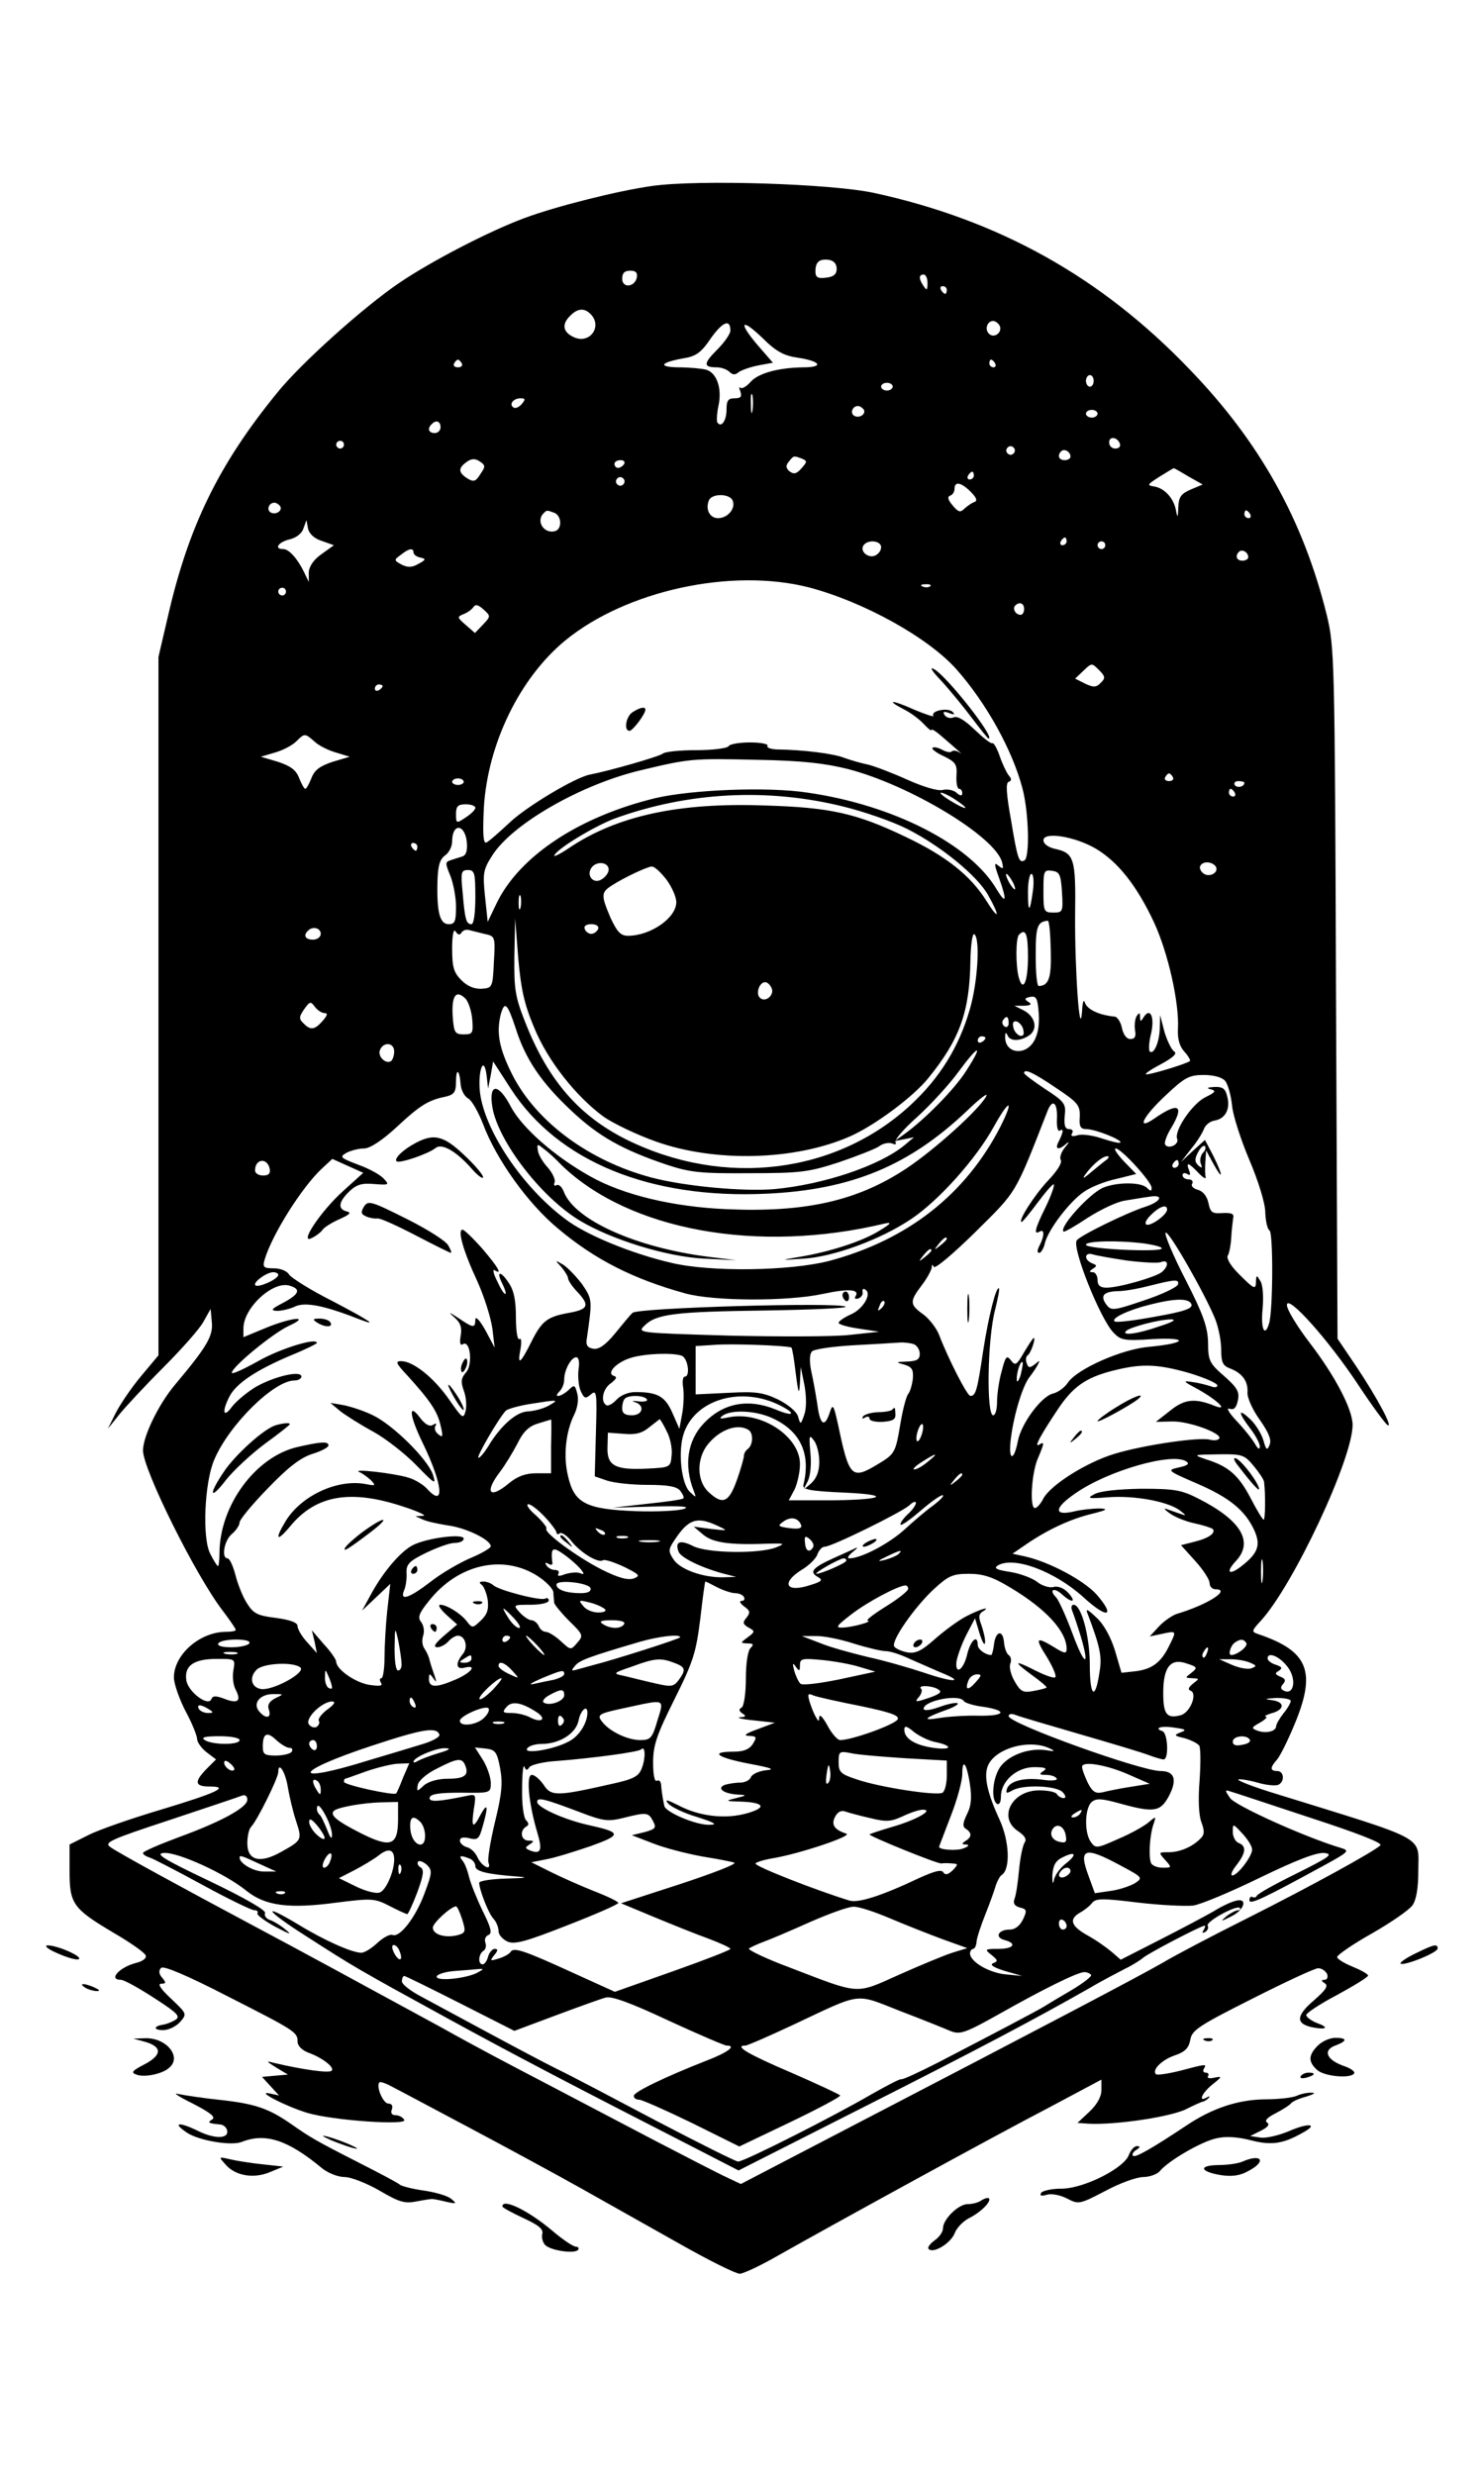<?xml version="1.0" standalone="no"?>
<!DOCTYPE svg PUBLIC "-//W3C//DTD SVG 20010904//EN"
 "http://www.w3.org/TR/2001/REC-SVG-20010904/DTD/svg10.dtd">
<svg version="1.0" xmlns="http://www.w3.org/2000/svg"
 width="384pt" height="640pt" viewBox="0 0 384 640"
 preserveAspectRatio="xMidYMid meet">

<g transform="translate(0,640) scale(0.1,-0.1)"
fill="#000000" stroke="none">
<path d="M1687 5919 c-87 -12 -250 -53 -330 -83 -92 -34 -242 -112 -323 -167
-92 -62 -256 -209 -317 -285 -151 -185 -229 -345 -282 -576 l-25 -107 0 -903
0 -903 -46 -55 c-25 -30 -54 -73 -65 -95 l-20 -40 28 35 c15 19 67 75 115 123
48 48 96 102 105 120 l18 32 3 -33 c4 -37 -12 -64 -96 -164 -42 -50 -82 -133
-82 -169 0 -49 136 -323 206 -414 19 -25 34 -47 34 -50 0 -3 -11 -5 -25 -5
-68 0 -135 -59 -135 -118 0 -16 14 -56 30 -87 17 -31 30 -64 30 -72 0 -8 11
-24 24 -34 l25 -19 -25 -25 c-32 -33 -30 -45 8 -45 54 0 20 -16 -126 -60 -77
-23 -161 -52 -188 -66 l-48 -24 0 -69 c0 -85 9 -97 115 -160 43 -25 80 -51 82
-58 3 -7 -8 -15 -24 -19 -44 -11 -74 -44 -40 -44 8 0 46 -21 86 -47 62 -40 69
-48 54 -57 -10 -6 -24 -11 -31 -12 -26 -4 -25 -14 0 -14 14 0 33 9 44 21 18
21 18 21 -23 60 -27 25 -36 39 -26 39 13 0 13 3 3 15 -9 10 -10 19 -3 26 6 6
66 -19 169 -72 179 -91 184 -94 184 -119 0 -11 12 -22 27 -28 37 -13 70 -39
61 -47 -6 -7 -76 3 -148 20 -23 6 -22 5 5 -12 l30 -18 -34 -3 -33 -3 22 -24
22 -24 -23 5 c-41 9 40 -33 96 -50 67 -20 261 -33 251 -18 -4 7 -14 12 -23 12
-9 0 -13 6 -9 15 3 9 0 15 -9 15 -14 0 -33 46 -23 55 2 2 15 -2 28 -9 14 -7
104 -55 200 -106 96 -51 229 -123 295 -160 66 -37 181 -102 256 -144 74 -42
143 -76 153 -76 9 0 52 20 94 44 152 86 570 315 705 385 l137 73 0 -27 c0 -17
-11 -37 -31 -56 l-31 -29 28 -2 c69 -4 218 18 256 39 18 9 36 17 40 18 3 0 10
4 15 9 5 5 3 6 -4 2 -24 -14 -13 12 15 34 25 20 25 21 4 17 -12 -3 -20 -1 -16
4 3 5 0 9 -6 9 -6 0 -8 4 -5 10 8 13 7 13 -61 -5 -32 -8 -60 -12 -63 -9 -11
11 16 38 50 49 26 9 35 19 39 40 4 25 23 37 160 106 85 43 162 79 171 79 9 0
19 -7 23 -15 3 -8 0 -15 -7 -15 -9 0 -8 -3 1 -9 10 -6 3 -17 -28 -44 -47 -40
-48 -61 -3 -70 37 -7 43 0 9 12 -14 6 -26 15 -26 20 0 5 36 29 80 52 44 24 80
46 80 50 0 4 -18 14 -40 23 -22 9 -40 20 -40 25 0 5 40 33 90 61 49 28 97 61
105 73 10 14 15 45 15 89 0 92 29 76 -368 199 -56 17 -100 34 -98 37 3 2 25
-1 50 -8 24 -7 49 -9 55 -5 16 9 13 35 -4 35 -19 0 -19 9 -1 29 8 9 28 49 45
90 58 138 37 191 -93 235 -18 6 -18 8 6 34 84 91 238 419 238 507 0 40 -45
126 -110 211 -33 43 -60 87 -60 99 0 30 107 -89 185 -207 35 -53 69 -99 75
-103 17 -11 -26 70 -81 152 l-48 71 -4 894 c-3 869 -4 895 -24 978 -61 246
-174 448 -355 635 -229 239 -494 386 -816 456 -111 24 -456 35 -575 18z m478
-214 c0 -14 -8 -21 -27 -23 -22 -3 -28 1 -28 16 0 25 10 33 35 30 12 -2 20
-10 20 -23z m-517 -22 c-5 -26 -38 -29 -38 -4 0 15 6 21 21 21 14 0 19 -5 17
-17z m752 -15 c0 -19 -2 -20 -10 -8 -13 19 -13 30 0 30 6 0 10 -10 10 -22z
m50 -18 c0 -5 -2 -10 -4 -10 -3 0 -8 5 -11 10 -3 6 -1 10 4 10 6 0 11 -4 11
-10z m-922 -62 c32 -32 -2 -79 -43 -60 -29 13 -32 34 -9 56 19 19 36 20 52 4z
m362 -43 c0 -8 -15 -30 -34 -49 -36 -36 -37 -46 -1 -46 11 0 26 -5 33 -12 8
-8 15 -8 24 0 7 5 30 13 50 17 l38 7 -40 46 c-51 60 -42 71 14 17 34 -34 55
-45 90 -50 60 -9 69 -25 14 -25 -64 -1 -117 -15 -137 -39 -10 -11 -21 -17 -25
-14 -4 4 -4 0 0 -10 4 -13 1 -17 -15 -17 -17 0 -21 -6 -21 -29 0 -29 -14 -49
-24 -33 -2 4 -1 23 3 42 10 45 -4 86 -32 94 -12 3 -44 6 -72 6 -55 1 -46 13
17 24 30 5 44 16 68 52 30 42 50 50 50 19z m696 14 c10 -17 -13 -36 -27 -22
-12 12 -4 33 11 33 5 0 12 -5 16 -11z m-1391 -99 c3 -5 -1 -10 -10 -10 -9 0
-13 5 -10 10 3 6 8 10 10 10 2 0 7 -4 10 -10z m1380 0 c3 -5 1 -10 -4 -10 -6
0 -11 5 -11 10 0 6 2 10 4 10 3 0 8 -4 11 -10z m255 -45 c0 -8 -4 -15 -10 -15
-5 0 -10 7 -10 15 0 8 5 15 10 15 6 0 10 -7 10 -15z m-520 -15 c0 -5 -7 -10
-15 -10 -8 0 -15 5 -15 10 0 6 7 10 15 10 8 0 15 -4 15 -10z m-363 -62 c-2
-13 -4 -5 -4 17 -1 22 1 32 4 23 2 -10 2 -28 0 -40z m-597 17 c-7 -8 -16 -12
-21 -9 -13 8 -1 24 18 24 13 0 13 -3 3 -15z m885 -14 c7 -12 -12 -24 -25 -16
-11 7 -4 25 10 25 5 0 11 -4 15 -9z m605 -11 c0 -5 -7 -10 -15 -10 -8 0 -15 5
-15 10 0 6 7 10 15 10 8 0 15 -4 15 -10z m-1700 -35 c0 -8 -7 -15 -15 -15 -16
0 -20 12 -8 23 11 12 23 8 23 -8z m1758 -43 c2 -7 -3 -12 -12 -12 -9 0 -16 7
-16 16 0 17 22 14 28 -4z m-2008 -2 c0 -5 -4 -10 -10 -10 -5 0 -10 5 -10 10 0
6 5 10 10 10 6 0 10 -4 10 -10z m1734 -21 c-3 -5 -10 -7 -15 -3 -5 3 -7 10 -3
15 3 5 10 7 15 3 5 -3 7 -10 3 -15z m146 -10 c0 -5 -7 -9 -15 -9 -15 0 -20 12
-9 23 8 8 24 -1 24 -14z m-1527 -45 c-12 -20 -18 -21 -34 -11 -23 15 -24 26
-2 42 12 9 22 10 34 2 15 -10 16 -13 2 -33z m832 40 c14 -6 14 -8 -1 -25 -13
-15 -20 -16 -31 -8 -10 9 -10 15 -2 25 13 16 12 16 34 8z m-460 -14 c-3 -5
-10 -10 -16 -10 -5 0 -9 5 -9 10 0 6 7 10 16 10 8 0 12 -4 9 -10z m1460 -32
l37 -21 -31 -13 c-25 -11 -31 -19 -32 -46 -1 -27 -2 -29 -6 -8 -6 32 -30 58
-57 62 -19 3 -17 5 14 25 19 12 36 22 37 22 1 1 18 -9 38 -21z m-555 2 c0 -5
-5 -10 -11 -10 -5 0 -7 5 -4 10 3 6 8 10 11 10 2 0 4 -4 4 -10z m-906 -21 c-3
-5 -10 -7 -15 -3 -5 3 -7 10 -3 15 3 5 10 7 15 3 5 -3 7 -10 3 -15z m898 -21
c14 -14 18 -23 10 -26 -7 -2 -18 -10 -26 -17 -11 -11 -16 -10 -31 8 -12 14
-14 22 -7 25 7 2 12 10 12 18 0 20 17 17 42 -8z m-616 -23 c8 -20 -13 -45 -38
-45 -21 0 -33 22 -24 45 7 20 55 19 62 0z m-1171 -14 c7 -12 -12 -24 -25 -16
-11 7 -4 25 10 25 5 0 11 -4 15 -9z m709 -17 c19 -7 21 -40 4 -47 -29 -10 -53
25 -31 46 8 8 8 8 27 1z m1801 -4 c3 -5 1 -10 -4 -10 -6 0 -11 5 -11 10 0 6 2
10 4 10 3 0 8 -4 11 -10z m-2402 -69 l31 -11 -32 -23 c-20 -14 -32 -31 -33
-47 l0 -25 -12 25 c-17 35 -39 60 -54 60 -25 0 -13 18 16 25 17 4 32 15 36 28
l8 22 4 -22 c3 -13 16 -26 36 -32z m1927 -1 c0 -5 -5 -10 -11 -10 -5 0 -7 5
-4 10 3 6 8 10 11 10 2 0 4 -4 4 -10z m-480 -15 c0 -9 -7 -18 -16 -22 -18 -7
-39 11 -30 26 11 17 46 13 46 -4z m580 5 c0 -5 -4 -10 -10 -10 -5 0 -10 5 -10
10 0 6 5 10 10 10 6 0 10 -4 10 -10z m-1790 -19 c0 -5 8 -11 18 -13 15 -3 14
-6 -5 -16 -17 -10 -28 -10 -44 -2 -20 11 -20 12 -2 25 21 17 33 19 33 6z
m2160 -12 c0 -5 -7 -9 -15 -9 -15 0 -20 12 -9 23 8 8 24 -1 24 -14z m-1137
-78 c141 -37 308 -129 382 -212 77 -87 145 -209 171 -309 16 -61 19 -176 5
-185 -14 -8 -18 2 -35 105 -12 66 -14 96 -6 98 8 3 8 8 0 17 -5 6 -16 29 -23
49 -7 21 -16 36 -19 34 -4 -2 -24 14 -46 35 -25 24 -44 36 -54 32 -9 -4 -19
-1 -24 6 -5 9 -2 10 12 5 13 -5 16 -4 9 3 -12 12 -57 3 -50 -10 3 -4 -19 3
-50 16 -58 26 -75 26 -25 0 16 -8 39 -25 50 -37 11 -12 20 -19 20 -16 0 4 10
-2 23 -13 48 -41 62 -54 50 -45 -8 5 -16 6 -20 3 -3 -4 -14 -2 -25 4 -11 6
-22 8 -25 5 -3 -3 10 -13 30 -22 30 -15 34 -21 32 -50 -1 -19 2 -34 7 -34 4 0
8 -5 8 -11 0 -8 -5 -8 -15 1 -8 7 -24 10 -36 7 -12 -3 -50 8 -92 27 -40 18
-85 35 -102 39 -16 3 -43 11 -60 17 -27 11 -105 21 -177 22 -15 1 -25 5 -22 9
3 5 -17 9 -45 9 -27 0 -53 -4 -56 -10 -3 -5 -41 -10 -84 -10 -42 0 -81 -4 -86
-9 -8 -7 -136 -44 -188 -54 -38 -7 -165 -83 -208 -124 -28 -26 -55 -50 -61
-52 -8 -2 -9 26 -6 90 10 166 93 336 211 433 158 129 430 188 630 137z m314 3
c-3 -3 -12 -4 -19 -1 -8 3 -5 6 6 6 11 1 17 -2 13 -5z m-1667 -14 c0 -5 -4
-10 -10 -10 -5 0 -10 5 -10 10 0 6 5 10 10 10 6 0 10 -4 10 -10z m510 -85
l-21 -22 -24 21 c-22 19 -23 21 -5 28 10 4 21 12 25 18 5 8 13 6 26 -6 19 -17
19 -18 -1 -39z m1400 40 c0 -8 -4 -15 -9 -15 -13 0 -22 16 -14 24 11 11 23 6
23 -9z m198 -191 c-11 -12 -19 -12 -40 -2 l-26 13 21 20 c22 21 22 21 41 2 16
-16 17 -21 4 -33z m-1858 -8 c0 -3 -4 -8 -10 -11 -5 -3 -10 -1 -10 4 0 6 5 11
10 11 6 0 10 -2 10 -4z m-177 -143 c10 -10 35 -23 56 -29 l36 -11 -44 -13
c-33 -11 -47 -21 -55 -42 -6 -15 -13 -28 -16 -28 -3 0 -10 13 -16 28 -8 21
-22 31 -55 42 l-44 13 37 11 c21 6 45 19 55 29 21 21 22 21 46 0z m1382 -72
c161 -42 381 -175 398 -241 4 -17 3 -19 -9 -9 -12 10 -12 5 1 -31 21 -59 19
-71 -6 -30 -68 116 -267 218 -488 250 -103 16 -301 8 -395 -14 -198 -48 -352
-150 -411 -272 l-23 -48 -7 66 c-6 59 -5 69 19 106 52 82 232 185 388 221 122
29 129 30 298 26 116 -2 175 -9 235 -24z m840 -21 c3 -5 -1 -10 -10 -10 -9 0
-13 5 -10 10 3 6 8 10 10 10 2 0 7 -4 10 -10z m-1835 -12 c0 -4 -7 -8 -15 -8
-8 0 -15 4 -15 8 0 5 7 9 15 9 8 0 15 -4 15 -9z m2020 -2 c0 -11 -19 -15 -25
-6 -3 5 1 10 9 10 9 0 16 -2 16 -4z m-25 -26 c3 -5 1 -10 -4 -10 -6 0 -11 5
-11 10 0 6 2 10 4 10 3 0 8 -4 11 -10z m-1012 -36 c53 -13 128 -39 165 -58 87
-44 181 -121 209 -171 32 -57 28 -67 -5 -14 -41 65 -104 115 -207 164 -129 62
-196 77 -367 82 -223 8 -383 -27 -507 -111 -24 -16 -41 -24 -36 -17 11 19 105
75 155 94 190 69 396 80 593 31z m292 16 c39 -26 25 -26 -17 0 -18 11 -28 20
-23 20 6 0 24 -9 40 -20z m-1245 -19 c0 -5 -11 -16 -25 -25 -24 -16 -25 -16
-25 9 0 20 5 25 25 25 14 0 25 -4 25 -9z m-22 -89 c2 -22 -2 -34 -12 -37 -9
-3 -23 -7 -31 -10 -13 -4 -13 -8 0 -39 8 -20 15 -56 15 -81 0 -38 -3 -45 -19
-45 -23 0 -31 31 -29 110 1 41 6 58 20 68 10 7 18 23 18 36 0 48 33 46 38 -2z
m1628 -17 c57 -34 106 -96 150 -190 37 -80 66 -210 62 -277 -1 -25 4 -44 17
-58 10 -11 16 -22 14 -24 -8 -7 -110 -38 -114 -34 -2 2 16 14 41 27 31 17 41
27 32 32 -7 5 -18 28 -25 51 l-11 43 -1 -35 c-1 -36 -16 -69 -26 -59 -3 4 -2
25 4 48 9 42 -3 67 -20 40 -7 -12 -9 -11 -9 1 0 12 -2 12 -9 2 -4 -7 -6 -24
-4 -36 3 -16 0 -23 -12 -23 -10 0 -18 11 -22 29 -3 15 -12 29 -19 29 -41 4
-72 19 -77 37 -3 9 -6 -1 -7 -23 -6 -80 -19 108 -18 247 2 149 -2 162 -53 173
-17 4 -29 13 -29 22 0 23 82 10 136 -22z m-1756 5 c0 -5 -2 -10 -4 -10 -3 0
-8 5 -11 10 -3 6 -1 10 4 10 6 0 11 -4 11 -10z m495 -59 c0 -8 -8 -19 -18 -25
-22 -14 -42 11 -25 32 14 16 43 12 43 -7z m1571 8 c9 -16 -18 -30 -33 -17 -7
6 -10 14 -7 19 7 13 31 11 40 -2z m-1422 -33 c14 -19 26 -45 26 -59 0 -41 -67
-87 -125 -87 -19 0 -28 10 -45 46 -25 59 -25 66 3 84 31 20 90 48 103 49 7 1
23 -14 38 -33z m-494 -46 c0 -41 -4 -70 -10 -70 -14 0 -17 13 -23 83 -5 51 -4
57 14 57 17 0 19 -8 19 -70z m1518 13 c3 -51 2 -53 -22 -53 -25 0 -26 3 -26
56 0 52 1 55 23 52 19 -3 22 -10 25 -55z m-128 27 c6 -11 8 -20 6 -20 -3 0
-10 9 -16 20 -6 11 -8 20 -6 20 3 0 10 -9 16 -20z m53 -22 c-8 -59 -13 -61
-13 -5 0 26 4 47 9 47 5 0 7 -19 4 -42z m-1326 -45 c-3 -10 -5 -4 -5 12 0 17
2 24 5 18 2 -7 2 -21 0 -30z m35 -310 c35 -86 108 -178 180 -231 26 -18 87
-47 135 -64 154 -55 361 -49 502 13 64 28 165 103 204 152 81 100 106 171 108
302 1 41 5 72 10 69 16 -10 9 -126 -12 -196 -28 -96 -77 -175 -151 -244 -193
-180 -484 -216 -737 -91 -122 61 -202 152 -261 301 -27 68 -30 87 -29 174 l2
97 8 -103 c7 -80 16 -120 41 -179z m1337 200 c2 -72 -5 -92 -31 -93 -5 0 -8
36 -8 79 0 75 4 87 31 90 4 1 7 -33 8 -76z m-1171 55 c-3 -7 -11 -13 -18 -13
-7 0 -15 6 -17 13 -3 7 4 12 17 12 13 0 20 -5 18 -12z m-718 -13 c0 -8 -9 -15
-20 -15 -20 0 -26 11 -13 23 12 13 33 7 33 -8z m364 3 c4 6 12 9 19 7 7 -2 25
-6 40 -10 28 -6 29 -6 25 -73 -3 -65 -4 -67 -31 -69 -19 -1 -37 6 -53 22 -20
20 -24 34 -24 82 0 36 4 53 9 44 6 -9 11 -10 15 -3z m1466 -62 c0 -66 -13 -94
-24 -53 -8 30 -8 102 1 110 17 17 23 2 23 -57z m-663 -82 c7 -18 -17 -38 -31
-24 -11 11 -1 40 14 40 6 0 13 -7 17 -16z m-792 -27 c7 -8 15 -31 17 -53 3
-36 1 -39 -22 -39 -22 0 -25 5 -28 39 -5 60 7 79 33 53z m1469 -112 c-24 -37
-75 -28 -73 15 0 10 2 11 6 3 6 -17 34 -16 57 0 23 17 14 50 -17 65 l-22 11
25 0 c18 1 21 4 11 10 -11 7 -10 10 5 13 16 3 19 -4 22 -44 2 -31 -3 -56 -14
-73z m-1834 75 c9 0 7 -6 -5 -20 -21 -24 -32 -25 -50 -6 -12 11 -11 17 2 36
15 21 17 21 28 6 7 -9 18 -16 25 -16z m494 -38 c25 -80 66 -141 144 -214 71
-67 132 -101 247 -140 61 -20 88 -23 215 -22 131 0 153 3 230 28 47 16 93 34
104 41 10 8 25 11 34 8 9 -4 13 -2 9 3 -3 6 22 35 57 66 34 31 82 83 106 116
53 72 66 74 21 4 -30 -48 -108 -127 -161 -165 l-25 -18 25 5 25 5 -25 -21
c-65 -53 -208 -101 -335 -113 -81 -7 -233 7 -320 30 -161 43 -298 144 -360
267 -34 68 -41 108 -29 156 10 34 17 27 38 -36z m1276 12 c0 -8 -5 -12 -10 -9
-6 4 -8 11 -5 16 9 14 15 11 15 -7z m38 -18 c3 -12 -1 -17 -10 -14 -7 3 -15
13 -16 22 -3 12 1 17 10 14 7 -3 15 -13 16 -22z m-98 -20 c0 -3 -4 -8 -10 -11
-5 -3 -10 -1 -10 4 0 6 5 11 10 11 6 0 10 -2 10 -4z m-1530 -35 c0 -11 -4 -22
-8 -25 -14 -9 -35 12 -29 28 9 23 37 20 37 -3z m250 -61 l6 35 46 -71 c122
-188 360 -285 661 -271 221 10 371 73 521 216 32 31 54 47 48 36 -17 -33 -133
-138 -207 -187 -127 -84 -262 -114 -465 -105 -139 6 -268 37 -353 85 -93 52
-175 125 -204 178 -33 64 -59 64 -49 1 15 -89 127 -234 227 -294 84 -50 225
-93 321 -98 l83 -4 -73 9 c-187 24 -345 95 -373 168 -5 13 -13 20 -19 17 -5
-3 -8 0 -5 7 3 7 -5 24 -17 38 -13 14 -25 34 -26 44 -3 18 -2 19 15 5 10 -7
31 -26 46 -42 175 -169 508 -230 837 -151 19 4 15 -1 -15 -19 -43 -27 -129
-55 -210 -68 -47 -8 -46 -8 15 -4 77 5 198 49 277 102 71 47 169 156 215 240
40 72 53 72 17 0 -90 -176 -241 -294 -444 -348 -102 -26 -306 -29 -407 -5
-104 24 -223 73 -276 114 -112 84 -208 229 -220 327 -6 56 10 98 17 45 l4 -35
7 35z m-78 -24 c1 -15 10 -32 20 -37 9 -5 26 -35 38 -66 34 -91 116 -206 195
-271 94 -79 194 -130 329 -167 73 -20 264 -21 356 -1 66 14 95 12 84 -6 -4 -6
-1 -8 7 -6 8 3 13 11 11 17 -1 7 2 10 7 6 18 -10 -5 -50 -37 -64 -18 -8 -32
-18 -32 -22 0 -4 24 -11 53 -15 l52 -8 -75 -8 c-41 -5 -182 -5 -313 -2 -236 7
-239 7 -219 26 30 30 79 36 314 39 120 2 212 6 206 10 -22 12 -538 -3 -551
-16 -7 -6 -27 -31 -46 -54 -24 -29 -41 -41 -55 -39 -15 2 -20 9 -18 23 15 104
15 104 -11 143 -15 20 -37 43 -49 51 -22 13 -23 13 -5 -6 9 -11 17 -24 17 -29
0 -5 11 -22 26 -37 30 -33 26 -43 -23 -52 -57 -10 -71 -21 -98 -75 -29 -58
-37 -63 -28 -18 3 18 2 29 -3 25 -5 -3 -9 21 -9 56 0 44 -5 70 -19 90 -21 32
-33 30 -16 -3 6 -12 10 -24 8 -26 -3 -2 -12 12 -21 32 -10 19 -13 33 -7 29 21
-13 9 8 -32 56 -24 27 -47 49 -51 49 -14 0 2 -56 38 -133 18 -40 35 -94 39
-122 l6 -50 -24 45 c-14 25 -25 37 -26 28 0 -23 -5 -23 -43 3 -26 17 -28 17
-11 2 16 -14 20 -27 16 -48 -3 -18 -1 -26 6 -21 19 11 26 -53 8 -73 -13 -15
-14 -24 -6 -47 6 -15 8 -39 5 -52 -6 -23 -8 -21 -43 29 -40 57 -93 99 -124 99
-16 0 -13 -6 16 -37 59 -65 78 -93 86 -129 7 -29 6 -33 -6 -23 -8 6 -11 16 -7
22 4 6 1 7 -7 2 -8 -5 -19 1 -31 16 -33 45 -31 11 5 -63 52 -107 58 -170 11
-118 -9 10 -31 24 -49 29 -36 11 -148 24 -126 14 8 -3 21 -13 30 -21 13 -14
12 -15 -13 -10 -73 14 -167 -29 -208 -96 -29 -48 -23 -55 12 -13 66 80 154 96
289 52 41 -13 66 -25 55 -25 l-20 -1 20 -9 c11 -5 40 -11 65 -15 46 -6 110
-37 110 -54 0 -4 -23 -18 -52 -30 -28 -12 -75 -39 -103 -61 -56 -43 -82 -52
-69 -22 4 9 7 29 6 44 -1 23 7 31 50 52 29 14 62 26 75 26 13 0 23 5 23 11 0
14 -95 2 -132 -17 -31 -16 -76 -68 -108 -127 l-23 -42 36 34 37 35 -8 -70 c-4
-38 -7 -93 -7 -122 0 -28 -4 -52 -8 -52 -5 0 -5 -5 -1 -12 5 -8 -3 -9 -31 -5
-36 6 -85 40 -85 60 0 5 -14 26 -32 45 l-31 36 7 -29 6 -30 -25 28 c-14 15
-25 34 -25 42 0 9 -19 16 -56 21 -48 6 -58 11 -75 38 -11 17 -24 50 -30 74 -6
23 -15 42 -20 42 -17 0 -9 46 11 63 11 9 20 23 20 30 0 7 33 47 73 88 52 54
84 79 115 89 23 7 42 17 42 22 0 11 -19 10 -80 -4 -109 -25 -202 -152 -202
-275 0 -18 -2 -33 -4 -33 -2 0 -11 14 -20 32 -21 40 -15 183 10 242 38 91 155
206 208 206 10 0 18 5 18 10 0 17 -69 1 -117 -26 -22 -13 -50 -36 -62 -51 -23
-32 -28 -15 -7 26 18 34 69 68 159 106 37 15 67 30 67 32 0 15 -96 -15 -152
-47 -38 -21 -68 -35 -68 -30 0 15 106 102 147 121 59 27 9 23 -59 -5 l-58 -24
0 23 c0 53 77 124 120 110 30 -9 24 -22 -17 -44 -31 -16 -34 -20 -16 -21 12 0
34 5 48 12 26 11 74 2 163 -33 54 -21 30 -5 -67 46 -58 29 -108 61 -113 69 -5
9 -22 16 -39 16 -27 0 -30 3 -24 23 19 64 96 187 149 236 l26 24 40 -18 40
-18 -52 -47 c-59 -53 -117 -141 -80 -121 12 6 24 16 27 21 4 6 23 18 43 27 27
12 32 17 20 20 -25 6 -22 25 6 52 19 18 33 22 65 19 38 -3 39 -2 24 14 -9 10
-38 26 -66 36 -47 18 -49 20 -30 31 12 6 32 11 45 11 15 0 46 20 83 54 61 57
83 71 128 80 22 5 27 12 27 38 0 37 9 33 12 -6z m1540 -9 c57 -38 63 -45 62
-75 -2 -25 2 -32 17 -32 23 0 94 -28 88 -35 -3 -2 -24 3 -48 11 -24 8 -52 12
-63 8 -14 -4 -18 -2 -14 5 4 6 1 11 -7 11 -11 0 -14 9 -12 34 4 31 0 37 -51
70 -30 20 -54 38 -54 41 0 12 23 2 82 -38z m438 18 c7 -8 15 -36 18 -63 2 -26
23 -90 45 -142 23 -54 41 -112 41 -135 1 -22 5 -43 11 -47 10 -7 9 -207 -1
-240 -11 -38 -22 -15 -17 36 3 31 1 61 -5 72 -10 17 -11 17 -12 2 0 -25 -4
-23 -45 18 -21 21 -32 40 -28 47 4 6 8 28 9 47 1 19 4 42 5 50 3 11 -4 14 -27
13 -27 -2 -32 1 -37 26 -4 18 -14 30 -27 34 -12 3 -19 10 -15 16 3 6 -1 11 -9
11 -9 0 -16 5 -16 11 0 5 5 7 12 3 8 -5 9 -2 5 9 -9 23 -2 21 23 -5 12 -13 21
-18 20 -13 -2 6 -2 24 -1 40 l2 30 19 -35 c26 -47 25 -30 -1 22 l-21 40 -31
-28 -31 -29 27 35 c16 19 30 43 33 52 4 9 15 18 26 20 28 4 42 29 34 61 -5 22
-12 27 -34 26 -18 -1 -21 -3 -9 -6 15 -4 12 -8 -15 -21 -34 -18 -80 -86 -72
-107 6 -15 -23 -28 -31 -15 -3 5 4 24 15 42 36 60 20 69 -42 26 -49 -34 -32 3
28 59 50 47 61 53 99 53 26 0 47 -6 55 -15z m-435 -99 c-1 -19 2 -33 7 -30 11
7 10 -3 -2 -27 -12 -22 -1 -25 20 -6 8 6 6 2 -4 -10 -10 -12 -15 -27 -11 -33
4 -7 -10 -29 -33 -53 -35 -37 -80 -107 -68 -107 2 0 21 23 41 50 21 28 39 49
42 47 2 -3 -7 -29 -21 -58 -28 -56 -32 -74 -16 -64 13 8 13 -11 0 -36 -6 -11
-7 -19 -1 -19 5 0 12 12 15 26 9 35 64 107 101 132 17 12 54 27 83 33 l52 13
-32 33 c-17 18 -27 33 -21 33 14 0 93 -86 93 -102 0 -9 -3 -9 -12 0 -16 16
-80 15 -115 0 -36 -17 -113 -102 -101 -113 2 -2 30 14 63 36 33 21 75 41 95
44 19 3 47 8 63 10 40 7 33 -12 -10 -26 -47 -15 -170 -75 -177 -87 -12 -20 60
-201 95 -238 19 -20 28 -22 102 -17 96 5 87 -11 -10 -20 -70 -6 -186 -57 -210
-93 -8 -12 -25 -25 -39 -28 -30 -8 -81 -77 -90 -122 -11 -57 -26 -51 -18 8 8
62 31 137 49 158 6 8 16 22 20 30 7 13 6 13 -7 2 -13 -10 -17 -10 -21 2 -4 9
-2 18 2 21 8 4 22 45 16 45 -2 0 -13 -17 -25 -37 -19 -33 -23 -36 -34 -21 -11
14 -14 11 -24 -28 -7 -24 -12 -60 -12 -79 0 -19 -4 -35 -10 -35 -18 0 -15 198
5 273 7 29 12 53 10 55 -7 7 -27 -71 -41 -162 -15 -101 -19 -116 -33 -116 -8
0 -56 93 -81 158 -7 18 -26 42 -41 53 -35 25 -36 33 -4 75 14 18 25 39 26 46
0 8 2 9 5 2 3 -7 51 34 108 90 109 108 101 94 187 314 13 32 26 20 24 -22z
m378 -87 c-6 -6 -9 -19 -6 -28 5 -12 3 -13 -6 -5 -10 9 -10 17 -1 34 6 12 14
19 18 16 3 -4 1 -11 -5 -17z m-248 -17 c-6 -4 -23 -18 -40 -32 -22 -19 -26
-20 -15 -5 19 25 42 44 55 45 5 0 5 -3 0 -8z m-2167 -25 c2 -12 -3 -17 -17
-17 -12 0 -21 6 -21 13 0 31 32 34 38 4z m2352 13 c0 -5 -5 -10 -11 -10 -5 0
-7 5 -4 10 3 6 8 10 11 10 2 0 4 -4 4 -10z m-30 -118 c0 -13 -41 -43 -53 -39
-6 2 -2 12 11 25 22 22 42 29 42 14z m124 -282 c9 -22 16 -58 16 -80 0 -33 4
-42 23 -49 32 -12 47 -34 45 -62 -1 -13 13 -45 32 -71 23 -33 31 -52 25 -65
-6 -15 -9 -13 -16 13 -5 16 -20 41 -34 54 -32 30 -32 18 0 -24 14 -18 25 -39
25 -47 0 -9 -5 -6 -12 6 -6 11 -27 38 -47 59 -20 21 -29 36 -20 33 12 -4 18 2
22 21 5 22 -1 33 -35 63 -38 33 -42 40 -42 87 -1 40 -12 72 -58 162 -32 62
-55 117 -52 122 6 10 101 -156 128 -222z m-694 206 c0 -2 -8 -10 -17 -17 -16
-13 -17 -12 -4 4 13 16 21 21 21 13z m513 -12 c26 -4 45 -9 43 -13 -6 -10
-196 -1 -196 10 0 10 85 12 153 3z m-553 -18 c0 -2 -8 -10 -17 -17 -16 -13
-17 -12 -4 4 13 16 21 21 21 13z m507 -26 c40 -5 79 -7 87 -4 20 8 21 -10 2
-26 -17 -13 -110 -40 -143 -40 -16 0 -23 6 -23 20 0 11 -6 20 -12 20 -10 0
-10 2 0 9 11 7 11 9 -2 14 -22 9 -20 30 2 23 9 -3 49 -10 89 -16z m-2197 -37
c0 -11 -52 -34 -59 -27 -8 7 29 34 46 34 7 0 13 -3 13 -7z m2328 -25 c-3 -7
-42 -26 -88 -41 -79 -27 -85 -27 -97 -11 -17 23 -8 34 30 35 18 0 55 7 82 14
67 17 77 17 73 3z m-767 -61 c-10 -9 -11 -8 -5 6 3 10 9 15 12 12 3 -3 0 -11
-7 -18z m802 10 c4 -11 -20 -19 -94 -32 -54 -10 -102 -16 -105 -12 -9 8 35 29
91 43 67 17 102 17 108 1z m-83 -57 c-57 -20 -99 -25 -86 -12 10 10 86 30 116
30 16 0 5 -7 -30 -18z m-952 -55 c2 -2 7 -31 11 -66 7 -55 9 -58 11 -24 l2 40
10 -49 c5 -31 5 -58 -1 -75 -9 -26 -10 -26 -16 -4 -4 13 -26 31 -52 44 -38 18
-57 21 -129 17 l-84 -4 0 62 0 63 48 3 c44 4 193 -2 200 -7z m316 9 c9 -3 16
-15 16 -25 0 -15 -8 -19 -32 -20 -31 -1 -31 -2 -8 -8 20 -6 24 -13 22 -37 -2
-16 -7 -33 -12 -39 -5 -6 -14 -40 -20 -76 -13 -77 -14 -79 -61 -107 -65 -39
-72 -32 -100 102 -12 54 -14 57 -22 33 -13 -40 -25 -33 -32 21 -4 26 -11 65
-16 87 -5 25 -4 44 2 50 5 6 54 13 107 16 53 3 107 6 119 7 12 1 28 -1 37 -4z
m-600 -30 c16 -6 23 -54 8 -54 -5 0 -7 -13 -4 -30 2 -16 1 -47 -3 -67 l-7 -38
-18 41 c-19 43 -38 54 -96 54 -18 0 -38 -8 -49 -20 -10 -11 -22 -17 -26 -14
-16 10 -9 43 12 57 14 11 17 16 7 19 -20 7 8 36 46 47 37 11 108 13 130 5z
m-267 -36 c-2 -18 0 -43 6 -56 9 -19 12 -20 26 -8 15 13 16 4 13 -98 l-3 -114
32 -11 c18 -6 65 -11 104 -11 53 0 76 -4 85 -15 7 -9 11 -18 8 -20 -3 -3 -45
-9 -94 -14 l-89 -10 105 3 c74 2 97 0 80 -6 -14 -5 -70 -8 -125 -6 -128 5
-159 20 -175 90 -13 52 -6 116 16 160 8 16 12 39 8 53 -6 24 -8 25 -23 10 -20
-18 -41 -21 -23 -3 7 7 12 20 12 31 0 24 18 57 31 57 7 0 9 -13 6 -32z m1144
-14 c-5 -16 -10 -21 -10 -12 -1 18 10 51 15 45 2 -1 -1 -16 -5 -33z m437 5
c39 -12 72 -26 72 -32 0 -5 -8 -6 -17 -2 -10 3 -31 9 -48 11 -26 4 -24 2 17
-20 48 -27 78 -56 42 -42 -52 21 -79 18 -116 -12 l-37 -29 42 1 c44 1 130 -31
122 -44 -3 -5 -14 -6 -25 -3 -28 7 -172 -14 -247 -37 -72 -22 -164 -80 -183
-115 -7 -14 -17 -25 -22 -25 -14 0 -9 88 7 127 18 42 18 46 4 37 -15 -9 5 27
52 97 40 58 75 80 154 98 65 15 106 12 183 -10z m-1404 -68 c3 -4 -7 -7 -22
-5 -15 2 -19 1 -9 -2 26 -8 21 -34 -8 -34 -18 0 -25 5 -25 18 0 10 3 22 7 25
9 10 51 9 57 -2z m335 -11 c52 -24 50 -37 -2 -15 -71 29 -136 17 -186 -36 -42
-44 -52 -108 -26 -174 7 -19 7 -19 -10 -3 -22 21 -31 104 -16 150 28 86 141
122 240 78z m-589 -5 c-14 -8 -38 -14 -53 -15 -30 0 -72 -37 -104 -91 -10 -16
-21 -29 -25 -29 -7 0 52 102 71 122 4 4 31 12 61 17 76 12 78 12 50 -4z m584
-35 c69 -34 94 -92 75 -170 -3 -12 15 -16 106 -20 132 -6 97 -20 -51 -20 l-93
0 15 28 c7 15 14 44 14 66 0 71 -100 137 -183 121 -24 -5 -28 -4 -17 4 24 17
91 13 134 -9z m-578 -70 l0 -70 -39 0 c-27 0 -48 -8 -69 -25 -51 -43 -66 -26
-24 29 13 17 33 50 45 73 15 31 30 45 54 52 17 5 32 10 33 10 1 1 1 -30 0 -69z
m299 39 c9 -16 15 -45 13 -62 -3 -32 -3 -32 -65 -35 -82 -4 -103 8 -101 56 l1
37 41 -3 c31 -3 48 2 66 17 14 11 26 20 27 21 1 0 10 -14 18 -31z m660 -9 c-4
-12 -9 -19 -12 -17 -3 3 -2 15 2 27 4 12 9 19 12 17 3 -3 2 -15 -2 -27z m-448
12 c13 -8 12 -40 -3 -50 -5 -4 -9 -11 -9 -17 0 -5 -8 -34 -18 -62 -21 -59 -37
-66 -74 -31 -30 28 -31 85 -2 122 31 39 78 56 106 38z m183 -82 c0 -25 -7 -43
-21 -56 -22 -19 -22 -19 -9 5 7 14 10 44 7 74 -4 45 -3 48 9 32 8 -10 14 -35
14 -55z m281 0 c-13 -11 -28 -20 -35 -20 -6 0 3 9 19 19 39 25 46 25 16 1z
m843 -11 c14 -17 27 -36 27 -42 4 -33 3 -97 -1 -97 -3 0 -18 25 -34 56 -31 59
-57 82 -115 100 -35 12 -34 12 31 13 62 1 68 -1 92 -30z m-175 12 c10 -6 5
-11 -19 -16 -31 -7 -30 -8 46 -41 84 -36 125 -69 149 -120 18 -39 11 -60 -31
-93 -34 -27 -44 -18 -16 12 47 50 13 106 -98 162 -43 22 -62 25 -147 25 -60
-1 -107 -6 -121 -14 -21 -11 -16 -12 36 -8 69 5 154 -11 185 -34 16 -12 17
-15 5 -10 -10 3 -26 9 -35 12 -13 5 -12 2 3 -9 12 -9 40 -21 63 -26 24 -5 45
-12 49 -15 9 -10 -10 -24 -47 -33 l-35 -9 37 -41 c20 -22 37 -48 37 -57 0 -9
7 -16 15 -16 42 0 -20 -40 -101 -64 -11 -4 -32 -18 -45 -32 l-24 -26 33 7 c37
8 37 8 17 -32 -21 -43 -45 -60 -87 -65 l-36 -4 -17 58 c-11 35 -29 68 -48 85
-24 23 -29 24 -22 8 32 -85 37 -109 30 -150 -11 -74 -25 -63 -25 19 0 75 -22
156 -42 156 -6 0 -7 -8 -3 -17 4 -10 14 -40 22 -66 24 -82 9 -75 -22 9 -16 43
-35 85 -42 93 -20 20 -6 27 15 8 26 -24 39 -21 16 4 -11 12 -26 18 -38 15 -10
-3 -30 3 -42 13 -13 10 -45 22 -71 26 -33 5 -42 9 -32 16 41 26 148 -14 223
-82 61 -56 84 -51 34 7 -33 37 -123 85 -186 99 l-32 7 35 24 c57 39 116 66
170 79 40 10 44 13 20 14 -16 0 -47 -3 -67 -8 -53 -12 -50 10 6 48 84 58 248
105 285 82z m-579 -35 c0 -2 -8 -10 -17 -17 -16 -13 -17 -12 -4 4 13 16 21 21
21 13z m-75 -79 c-17 -12 -50 -40 -75 -63 -41 -37 -112 -74 -142 -74 -7 0 -3
7 8 16 10 8 15 13 9 11 -5 -3 -31 -14 -57 -26 -55 -25 -65 -36 -42 -49 14 -8
11 -12 -19 -21 -63 -21 -77 5 -23 39 19 11 38 30 41 40 4 11 12 20 19 20 18 0
197 88 219 107 9 9 17 12 17 6 0 -5 -9 -18 -20 -28 -11 -10 -20 -22 -20 -27 0
-6 24 11 52 35 29 25 55 43 58 40 3 -2 -9 -14 -25 -26z m-1006 -29 c17 -18 31
-37 31 -41 0 -5 4 -6 9 -2 5 3 19 -7 30 -21 24 -30 69 -57 81 -49 5 3 29 -5
55 -17 40 -20 43 -23 25 -30 -15 -5 -39 1 -83 23 -63 32 -152 97 -143 106 2 3
-10 18 -27 34 -18 15 -27 29 -20 29 7 0 26 -15 42 -32z m664 -22 c3 -8 -6 -11
-29 -8 -31 4 -33 6 -17 17 19 14 39 10 46 -9z m-218 -1 c30 -14 30 -14 -15 -9
l-45 6 25 -21 c25 -21 71 -27 170 -23 40 1 42 0 20 -9 -43 -18 -181 -16 -217
3 -34 17 -47 11 -37 -15 6 -15 56 -40 114 -56 l35 -9 -34 -1 c-51 -1 -111 20
-128 46 -14 21 -14 26 3 51 35 53 57 61 109 37z m-290 -23 c-3 -3 -11 0 -18 7
-9 10 -8 11 6 5 10 -3 15 -9 12 -12z m58 -9 c-7 -2 -19 -2 -25 0 -7 3 -2 5 12
5 14 0 19 -2 13 -5z m481 -24 c-9 -16 -20 -10 -21 12 -2 17 1 18 12 9 8 -7 12
-16 9 -21z m-401 14 c-13 -2 -33 -2 -45 0 -13 2 -3 4 22 4 25 0 35 -2 23 -4z
m-202 -69 c12 -15 12 -17 -1 -12 -8 3 -25 1 -38 -3 -15 -6 -21 -5 -17 1 3 6
-1 10 -9 10 -8 0 -18 5 -22 12 -5 7 -3 8 5 4 8 -5 12 -3 10 5 -4 36 1 40 29
20 16 -11 35 -28 43 -37z m824 37 c-6 -5 -21 -11 -35 -15 -21 -5 -20 -3 5 9
35 17 42 18 30 6z m942 -68 c-2 -16 -4 -5 -4 22 0 28 2 40 4 28 2 -13 2 -35 0
-50z m-1077 51 c0 -6 -65 -34 -77 -34 -9 1 58 39 70 40 4 0 7 -2 7 -6z m-800
-39 c22 -14 41 -33 42 -43 0 -9 2 -21 2 -27 1 -5 19 -27 39 -47 36 -35 37 -38
21 -56 -17 -20 -17 -20 -43 4 -14 13 -32 24 -39 24 -7 0 -15 7 -18 15 -4 8
-12 15 -19 15 -6 0 -20 9 -30 20 -18 20 -17 20 28 20 27 0 47 5 47 11 0 5 -4
8 -9 5 -11 -7 -123 22 -135 35 -6 5 -17 9 -25 9 -11 0 -12 -3 -5 -8 6 -4 13
-22 16 -39 3 -25 -1 -38 -18 -54 -21 -20 -22 -20 -36 -2 -15 20 -52 43 -69 43
-7 0 1 -12 16 -26 l28 -25 -34 -29 c-23 -20 -29 -29 -18 -30 9 0 22 7 29 15 7
8 18 15 25 15 19 0 27 -30 13 -47 -20 -24 -18 -41 3 -36 35 9 20 -12 -21 -30
-51 -22 -70 -22 -70 1 0 15 2 15 11 2 9 -12 9 -11 4 5 -4 11 -10 29 -13 40 -2
11 -9 25 -14 32 -5 7 -7 21 -3 33 4 12 1 27 -5 35 -10 12 -6 23 20 55 75 95
191 121 280 65z m1225 -31 c92 -55 145 -113 145 -158 0 -13 -5 -13 -32 4 -48
29 -51 25 -18 -27 16 -27 25 -49 20 -51 -5 -2 -27 6 -49 17 -57 29 -61 26 -12
-10 24 -17 41 -32 39 -33 -1 -2 -17 -6 -34 -9 -26 -5 -33 -2 -48 24 -10 17
-15 37 -12 46 4 9 2 19 -4 23 -5 3 -11 18 -12 33 -3 34 -22 29 -26 -6 -2 -15
-5 -27 -7 -27 -15 0 -35 15 -35 26 0 28 -18 13 -27 -23 -9 -41 -32 -57 -28
-20 2 13 13 44 25 68 l23 44 12 -40 c7 -22 13 -32 14 -23 1 9 -4 29 -9 44 -8
21 -8 29 2 36 25 15 -3 8 -40 -11 -20 -10 -57 -37 -82 -59 -36 -32 -51 -39
-73 -35 -15 3 -30 10 -33 15 -9 14 52 101 101 147 39 36 50 41 92 41 37 0 62
-8 108 -36z m-1087 -1 c2 -9 -7 -13 -26 -13 -37 0 -62 9 -62 22 0 14 83 5 88
-9z m328 2 c16 -8 37 -15 46 -15 9 0 20 -4 23 -10 3 -5 1 -10 -6 -10 -7 0 -4
-6 6 -14 16 -11 17 -16 7 -29 -11 -13 -10 -17 5 -26 17 -9 17 -11 -2 -25 -20
-15 -20 -15 0 -16 15 0 16 -3 7 -12 -7 -7 -12 -40 -12 -79 0 -39 -5 -71 -11
-75 -8 -4 -7 -9 2 -15 11 -7 9 -9 -6 -10 -11 -1 5 -5 35 -8 l55 -6 -45 -17
c-31 -11 -38 -17 -22 -17 20 -1 21 -3 10 -21 -9 -14 -24 -20 -50 -20 -63 0
-43 -15 40 -31 59 -11 69 -15 44 -17 -18 -2 -36 -10 -39 -18 -3 -8 -16 -14
-28 -14 -13 0 -31 -3 -40 -6 -22 -9 -1 -23 35 -25 23 -1 23 -2 -5 -9 -29 -7
-29 -8 10 -9 62 -2 71 -15 19 -30 -55 -16 -123 -9 -178 20 -30 15 -37 17 -27
5 8 -9 41 -25 75 -35 47 -15 54 -20 31 -20 -34 -1 -114 33 -116 49 -1 5 -3 15
-4 20 -1 6 -3 19 -4 31 0 11 -5 17 -11 14 -6 -4 -10 14 -10 47 0 44 9 71 55
163 49 98 56 121 67 208 6 53 12 97 13 97 2 0 16 -7 31 -15z m494 -4 c0 -5
-26 -26 -57 -45 -32 -20 -53 -36 -48 -37 16 -2 -38 -17 -64 -18 -21 -1 -17 4
23 35 42 32 119 73 139 74 4 0 7 -4 7 -9z m-785 -52 c5 -5 -1 -9 -17 -9 -14 0
-32 7 -39 17 -13 15 -11 16 16 9 17 -4 34 -12 40 -17z m-235 -24 c13 -14 19
-25 13 -25 -6 0 -18 11 -27 25 -9 14 -15 25 -13 25 2 0 14 -11 27 -25z m285
-15 c-8 -13 -35 -13 -55 0 -11 7 -5 10 23 10 23 0 36 -4 32 -10z m-576 -102
c1 -10 -3 -18 -9 -18 -6 0 -9 25 -9 58 1 56 1 57 10 17 4 -22 8 -48 8 -57z
m281 68 c0 -3 -4 -8 -10 -11 -5 -3 -10 -1 -10 4 0 6 5 11 10 11 6 0 10 -2 10
-4z m70 -21 c13 -14 21 -25 18 -25 -2 0 -15 11 -28 25 -13 14 -21 25 -18 25 2
0 15 -11 28 -25z m370 21 c0 -4 -173 -59 -225 -72 -11 -3 -29 -8 -40 -11 -17
-5 -18 -4 -7 9 11 14 34 23 167 62 48 14 105 21 105 12z m448 -16 c35 -11 73
-20 84 -20 12 0 39 -9 62 -20 23 -10 59 -26 80 -35 65 -26 34 -27 -42 -1 -39
13 -105 32 -147 41 -41 10 -97 25 -123 36 l-47 18 35 0 c19 1 64 -8 98 -19z
m-1563 0 c-3 -5 -24 -10 -46 -10 -24 0 -38 4 -34 10 3 6 24 10 46 10 24 0 38
-4 34 -10z m2580 1 c5 -9 -24 -31 -39 -31 -9 0 -2 24 9 32 14 10 23 10 30 -1z
m-102 -26 c-3 -9 -8 -14 -10 -11 -3 3 -2 9 2 15 9 16 15 13 8 -4z m-2510 -2
c-7 -2 -21 -2 -30 0 -10 3 -4 5 12 5 17 0 24 -2 18 -5z m607 -13 c0 -5 -8 -10
-17 -10 -15 0 -16 2 -3 10 19 12 20 12 20 0z m2112 -21 c23 -30 17 -72 -8 -62
-10 4 -12 9 -4 18 8 9 6 14 -7 19 -14 6 -15 9 -4 15 10 7 9 10 -8 16 -11 3
-21 11 -21 16 0 19 32 5 52 -22z m-2728 -8 c-3 -16 -1 -38 6 -51 15 -29 6 -37
-30 -23 -21 8 -30 8 -33 -1 -8 -21 -62 20 -65 50 -5 37 20 54 80 54 47 0 47 0
42 -29z m1140 19 c30 -11 32 -18 12 -45 -13 -17 -19 -18 -62 -8 -27 6 -62 15
-79 19 -30 6 -30 7 20 24 59 22 75 23 109 10z m481 -11 l40 -12 -93 -20 c-54
-11 -97 -16 -101 -11 -5 5 -12 20 -16 34 -5 19 -4 21 4 10 9 -13 11 -12 11 4
0 17 6 18 58 13 31 -3 75 -11 97 -18z m858 -15 c-17 -13 -17 -13 2 -14 19 -1
19 -1 2 -14 -11 -9 -14 -15 -7 -18 20 -6 0 -58 -26 -64 -35 -9 -44 3 -44 58 0
67 19 91 61 76 28 -9 28 -11 12 -24z m152 26 c17 -7 17 -9 4 -14 -8 -4 -31 0
-50 8 l-34 15 30 0 c17 0 39 -4 50 -9z m-2458 -12 c16 -13 -70 -60 -101 -56
-26 4 -32 30 -12 50 17 17 94 21 113 6z m549 -9 c19 -21 19 -21 -9 -8 -15 7
-27 16 -27 21 0 14 16 9 36 -13z m-467 -42 c1 -5 -3 -5 -9 -2 -5 3 -10 16 -9
28 0 21 1 21 9 2 5 -11 9 -24 9 -28z m601 34 c0 -5 -12 -11 -27 -15 -16 -3
-39 -8 -53 -11 -14 -3 -5 3 20 14 53 22 60 24 60 12z m1065 -21 c-20 -23 -29
-21 -19 4 3 9 13 16 22 16 13 0 12 -3 -3 -20z m-1250 -20 c-16 -16 -31 -27
-34 -24 -6 6 45 54 56 54 4 0 -6 -13 -22 -30z m1153 1 c10 -6 5 -11 -19 -20
-41 -14 -44 -14 -30 2 6 8 8 17 4 20 -9 10 30 8 45 -2z m-968 -15 c0 -15 -38
-29 -53 -19 -5 3 1 12 14 19 31 17 39 17 39 0z m-748 -8 c-15 -8 -21 -17 -16
-30 7 -22 -9 -24 -26 -3 -17 21 4 45 39 44 26 0 26 0 3 -11z m1515 -20 c76
-16 100 -24 96 -34 -5 -13 -118 -54 -149 -54 -7 0 -22 17 -33 38 -11 20 -20
30 -21 22 -1 -13 -2 -13 -9 0 -5 8 -12 26 -16 39 -6 21 -5 23 11 16 11 -4 65
-16 121 -27z m-1153 6 c3 -8 2 -12 -4 -9 -6 3 -10 10 -10 16 0 14 7 11 14 -7z
m1420 7 c3 -5 26 -12 51 -15 64 -10 56 -24 -12 -23 -32 1 -78 -2 -103 -6 -47
-8 -38 1 24 23 16 6 27 13 24 15 -3 3 -24 -1 -46 -9 -25 -9 -42 -11 -42 -5 0
21 92 39 104 20z m846 0 c0 -4 -8 -19 -19 -32 -10 -13 -19 -28 -19 -34 -1 -13
-28 -19 -50 -10 -15 6 -13 8 8 20 14 8 21 15 15 16 -5 0 1 4 14 8 35 9 37 29
4 34 -23 3 -22 4 10 6 20 0 37 -3 37 -8z m-2493 -22 c-15 -11 -25 -25 -22 -29
3 -5 0 -12 -6 -16 -6 -3 -15 0 -20 7 -10 16 35 59 61 59 9 -1 5 -8 -13 -21z
m542 -7 c27 -18 12 -29 -18 -13 -11 6 -32 11 -47 11 -23 0 -25 2 -14 15 14 17
39 13 79 -13z m312 -22 c-13 -45 -18 -50 -44 -50 -32 0 -77 21 -97 45 -17 21
-14 23 61 39 102 22 98 24 80 -34z m-1161 30 c13 -8 13 -10 -2 -10 -9 0 -20 5
-23 10 -8 13 5 13 25 0z m714 -21 c-18 -20 -64 -26 -64 -9 0 12 61 39 73 33 5
-3 1 -14 -9 -24z m266 12 c0 -27 -22 -62 -49 -75 -39 -21 -117 -33 -107 -18 4
7 21 12 37 12 47 0 89 27 96 60 5 27 23 43 23 21z m-66 -31 c-6 -6 -10 -3 -10
10 0 13 4 16 10 10 7 -7 7 -13 0 -20z m1341 -25 c83 -24 163 -48 178 -54 16
-6 33 -11 38 -11 14 0 11 68 -3 73 -24 8 -3 15 32 9 29 -4 31 -6 15 -12 -18
-7 -17 -9 10 -15 17 -5 33 -13 38 -19 4 -6 4 -47 1 -91 -4 -49 -2 -91 5 -108
8 -22 8 -31 -2 -41 -21 -22 -54 -36 -83 -36 -26 0 -27 0 -9 -20 18 -20 17 -20
-7 -20 -14 0 -28 6 -30 13 -6 18 -3 69 6 97 8 24 8 24 -11 8 -10 -9 -45 -29
-78 -43 -56 -25 -60 -26 -72 -9 -18 24 -16 89 2 104 12 10 26 9 73 -4 87 -24
104 -22 126 18 23 43 16 66 -21 66 -51 0 -393 123 -393 142 0 6 8 7 18 3 9 -4
85 -26 167 -50z m-1492 28 c-7 -2 -19 -2 -25 0 -7 3 -2 5 12 5 14 0 19 -2 13
-5z m1117 -48 c48 -10 43 -22 -5 -15 -48 7 -75 24 -75 47 0 11 6 10 25 -6 14
-11 39 -23 55 -26z m-1283 19 c2 -6 -20 -18 -49 -26 -29 -9 -89 -27 -133 -40
-205 -64 -200 -31 6 37 133 44 169 50 176 29z m-388 -34 c7 0 9 -4 6 -10 -3
-5 -22 -10 -41 -10 -29 0 -34 3 -34 23 0 35 11 40 35 17 12 -11 27 -20 34 -20z
m-129 20 c0 -13 -70 -13 -90 0 -11 7 0 10 38 10 28 0 52 -4 52 -10z m2614 1
c3 -5 -5 -11 -19 -13 -17 -4 -25 -1 -25 8 0 15 36 19 44 5z m-2414 -17 c0 -8
-4 -12 -10 -9 -5 3 -10 10 -10 16 0 5 5 9 10 9 6 0 10 -7 10 -16z m1895 -5
c17 -8 15 -9 -9 -5 -43 6 -93 -12 -116 -41 -21 -27 -27 -87 -10 -98 6 -3 10 5
10 19 0 40 41 76 86 76 29 0 35 -3 24 -10 -12 -8 -11 -10 7 -10 12 0 24 -4 27
-9 4 -5 -11 -7 -33 -4 -49 7 -87 -2 -95 -22 -4 -13 -2 -14 14 -5 29 16 115 12
130 -5 8 -9 9 -15 2 -15 -6 0 -14 5 -17 10 -3 6 -24 10 -46 10 -71 0 -108 -71
-54 -106 16 -11 22 -20 17 -28 -5 -6 -12 -38 -15 -71 -3 -33 -8 -67 -12 -76
-4 -11 0 -18 14 -22 18 -4 19 -8 8 -31 -8 -16 -20 -26 -34 -26 -30 0 -40 -20
-14 -27 34 -9 24 -23 -16 -23 -35 0 -36 -1 -17 -16 16 -13 17 -16 4 -21 -10
-4 1 -11 30 -20 l45 -13 -42 4 c-43 4 -92 32 -93 54 0 6 4 12 8 12 4 0 8 8 9
18 0 9 11 42 23 72 12 30 24 64 27 75 4 11 10 23 15 26 23 15 20 87 -5 142
-31 67 -41 110 -32 137 15 47 106 74 160 49z m-1581 -13 c-23 -7 -46 -16 -53
-20 -6 -4 -11 -5 -11 -2 0 11 56 35 80 35 19 0 15 -4 -16 -13z m160 -38 c7
-38 5 -66 -13 -139 -12 -50 -20 -98 -17 -106 9 -23 -18 -10 -29 15 -5 11 -17
23 -27 25 -10 3 -18 11 -18 17 0 8 9 10 25 6 21 -5 25 -2 34 31 15 52 13 63
-5 31 -20 -39 -25 -35 -18 13 6 38 6 40 -17 35 -77 -16 -101 -17 -97 -4 3 9
27 12 81 12 76 -1 77 -1 77 25 0 14 -9 41 -20 59 l-21 33 28 -3 c25 -3 29 -9
37 -50z m367 0 c-8 -22 -21 -29 -81 -42 -137 -31 -154 -32 -173 -2 -10 14 -23
26 -31 26 -15 0 -8 -74 14 -148 14 -46 10 -58 -17 -48 -15 6 -15 8 -3 16 13 8
12 10 -2 10 -20 0 -24 25 -7 36 8 4 8 9 0 17 -6 6 -11 43 -10 81 0 39 3 65 6
57 4 -10 7 -10 13 -1 4 6 36 14 71 16 90 7 212 23 218 30 11 11 12 -22 2 -48z
m682 25 l107 -6 0 -38 c0 -21 -5 -41 -11 -45 -14 -9 -163 14 -221 34 -43 14
-48 19 -48 45 0 28 2 29 33 23 17 -4 80 -9 140 -13z m-1737 -30 c-7 -7 -26 7
-26 19 0 6 6 6 15 -2 9 -7 13 -15 11 -17z m598 11 c10 -25 -2 -34 -46 -34 -25
0 -49 -7 -61 -17 -18 -17 -19 -17 -16 1 2 11 24 30 49 42 54 28 66 29 74 8z
m-161 -31 c-8 -21 -16 -39 -18 -41 -6 -6 -135 22 -135 30 0 4 1 8 3 8 1 0 27
9 57 20 30 10 67 19 82 19 l27 1 -16 -37z m1100 -14 c-6 -6 -7 3 -4 23 4 28 6
29 9 9 2 -13 0 -27 -5 -32z m367 -5 c5 -33 3 -55 -8 -76 -11 -23 -12 -32 -2
-38 15 -10 15 -21 -2 -31 -10 -7 -10 -9 2 -9 9 -1 7 -5 -7 -10 -16 -7 -63 -4
-63 4 0 1 14 37 30 79 17 43 30 92 30 109 0 44 12 27 20 -28z m417 24 l48 -21
-50 -8 c-27 -4 -60 -11 -72 -14 -18 -4 -26 1 -38 24 -8 17 -15 35 -15 42 0 16
66 5 127 -23z m-2182 -31 c4 -23 13 -62 21 -86 16 -49 16 -50 -40 -81 -54 -30
-86 -21 -86 23 0 18 4 37 10 43 15 15 70 126 70 141 0 30 19 0 25 -40z m85 -5
c0 -15 -2 -15 -10 -2 -13 20 -13 33 0 25 6 -3 10 -14 10 -23z m2558 -72 c123
-40 190 -66 184 -72 -16 -16 -178 -105 -347 -190 -88 -44 -185 -95 -215 -113
-55 -32 -308 -165 -824 -433 l-269 -140 -36 17 c-20 9 -103 52 -186 95 -82 43
-202 106 -265 139 -115 60 -188 98 -290 155 -180 98 -388 211 -475 257 -195
104 -360 194 -379 208 -18 12 -3 19 155 71 96 32 180 60 187 63 6 2 12 -2 12
-11 0 -20 -65 -56 -177 -97 -51 -19 -93 -37 -93 -41 0 -4 8 -9 18 -12 9 -3 71
-35 137 -71 66 -36 126 -65 133 -65 7 0 11 -3 8 -8 -2 -4 19 -20 47 -35 36
-19 44 -22 27 -8 -14 12 -33 23 -42 26 -9 3 -15 11 -12 18 2 7 -53 39 -143 82
-120 57 -142 71 -120 73 34 4 160 -53 215 -98 49 -39 110 -47 235 -30 89 11
96 11 135 -9 23 -12 43 -21 46 -21 2 0 14 25 26 57 16 44 18 58 8 64 -7 4 -9
11 -6 15 4 3 14 -1 23 -9 14 -14 13 -21 -6 -72 -23 -63 -64 -116 -83 -109 -7
3 -25 -7 -40 -21 -15 -14 -33 -25 -41 -25 -24 0 -96 32 -163 73 -100 60 -84
36 20 -30 123 -79 131 -84 363 -211 179 -98 323 -173 653 -342 l103 -53 322
163 c295 149 439 225 587 309 30 18 71 39 90 49 19 9 41 23 48 29 12 11 150
83 159 83 3 0 1 -5 -3 -12 -4 -7 -3 -8 5 -4 6 4 9 11 6 16 -6 10 74 54 83 46
3 -3 1 -6 -4 -6 -6 0 -19 -7 -30 -15 -17 -15 -16 -15 12 -1 35 17 44 50 10 40
-12 -3 -37 -15 -56 -27 -19 -11 -81 -44 -138 -73 l-102 -52 -23 20 c-13 11
-41 31 -63 43 -43 24 -49 42 -19 59 11 6 25 17 31 25 10 12 27 12 117 1 58 -7
123 -10 144 -8 21 3 99 36 175 73 93 45 145 65 165 63 24 -3 14 -10 -72 -53
-55 -27 -102 -53 -103 -58 -2 -4 -7 -5 -11 -3 -4 3 -8 -1 -8 -8 0 -13 34 3
197 92 60 33 63 36 40 43 -91 27 -273 109 -287 129 -13 19 -14 22 -2 18 8 -2
101 -33 207 -68z m-1886 13 c60 -23 72 -24 112 -14 60 15 64 14 76 -9 9 -17 6
-20 -22 -28 l-33 -8 57 -22 c31 -12 87 -26 125 -33 37 -6 75 -13 83 -16 8 -3
-54 -27 -139 -55 l-154 -50 84 -35 c46 -19 110 -45 141 -56 32 -12 58 -24 58
-27 0 -3 -67 -29 -149 -58 l-150 -53 -108 49 c-129 59 -154 67 -162 54 -3 -5
-17 -13 -31 -17 -22 -7 -23 -6 -11 9 10 12 10 16 1 16 -6 0 -14 -9 -17 -20 -3
-11 -9 -20 -14 -20 -13 0 -11 27 2 35 6 4 8 13 5 21 -3 8 0 17 8 20 10 4 7 18
-15 62 -15 31 -31 71 -35 87 -4 17 -11 36 -17 43 -11 13 -6 15 17 6 9 -3 16
-12 16 -20 0 -14 32 -21 110 -27 29 -2 20 -4 -27 -5 -40 -1 -73 -6 -73 -11 0
-17 23 -77 36 -92 8 -8 14 -23 14 -33 0 -9 10 -21 23 -27 18 -8 46 -1 155 42
72 28 132 54 132 58 0 3 -28 17 -62 30 -35 14 -85 36 -113 50 l-50 25 40 8
c22 4 73 20 114 34 80 29 80 35 -5 54 -64 14 -134 46 -134 60 0 13 17 9 112
-27z m-472 -17 c0 -69 -18 -76 -96 -37 -63 32 -81 47 -70 58 9 9 75 21 124 22
l42 1 0 -44z m-185 4 c8 -16 15 -37 14 -47 0 -11 -5 -5 -12 14 -7 17 -15 35
-19 39 -5 4 -8 11 -8 16 0 16 10 8 25 -22z m1408 -2 c40 -10 53 -9 83 5 19 9
42 17 52 17 30 0 -18 -27 -81 -45 -31 -9 -57 -18 -57 -19 0 -5 177 -77 186
-75 5 1 17 1 27 0 17 -1 17 -2 2 -18 -12 -11 -19 -13 -24 -5 -5 8 -23 3 -61
-14 -99 -47 -159 -66 -182 -59 -82 25 -247 89 -243 96 3 4 24 10 48 14 65 11
204 57 187 63 -31 10 -40 23 -29 44 7 13 16 17 27 13 9 -3 38 -11 65 -17z
m542 12 c-3 -5 -12 -10 -18 -10 -7 0 -6 4 3 10 19 12 23 12 15 0z m-1955 -63
c0 -6 -9 -2 -20 8 -11 10 -20 25 -20 33 0 11 6 8 20 -8 11 -13 20 -28 20 -33z
m248 41 c7 -7 12 -23 12 -36 0 -38 -34 -24 -38 16 -3 33 6 40 26 20z m1670
-36 c3 -16 -1 -19 -17 -15 -21 5 -27 23 -14 37 12 11 28 0 31 -22z m482 -35
c0 -18 -38 -67 -51 -67 -6 0 -1 12 10 26 25 32 27 50 6 58 -8 3 -15 16 -15 28
0 23 0 23 25 -4 14 -15 25 -33 25 -41z m-2220 -26 c0 -31 -21 -79 -37 -85 -9
-4 -36 3 -61 15 l-45 22 39 20 c21 11 50 28 63 38 26 21 41 17 41 -10z m-166
-5 c-3 -9 -10 -16 -15 -16 -6 0 -5 9 1 21 13 24 24 20 14 -5z m1903 -6 c-14
-11 -28 -30 -30 -43 -3 -12 -4 -6 -4 13 2 26 8 38 27 47 34 17 38 7 7 -17z
m140 -3 c60 -32 61 -33 40 -47 -12 -7 -40 -17 -63 -20 l-41 -6 -16 44 c-27 72
-11 78 80 29z m-2226 3 l44 -20 -32 0 c-27 0 -63 21 -63 36 0 7 6 5 51 -16z
m366 -22 c-3 -8 -6 -5 -6 6 -1 11 2 17 5 13 3 -3 4 -12 1 -19z m1733 3 c0 -5
-7 -11 -15 -15 -15 -5 -20 5 -8 17 9 10 23 9 23 -2z m-2033 -57 c-3 -3 -12 -4
-19 -1 -8 3 -5 6 6 6 11 1 17 -2 13 -5z m459 -68 c10 -32 9 -35 -14 -41 -30
-7 -62 2 -62 20 0 12 46 54 60 55 3 0 10 -15 16 -34z m1107 3 c40 -17 101 -41
136 -54 l64 -23 -39 -12 c-22 -7 -84 -33 -138 -57 -114 -51 -98 -52 -283 19
-62 23 -109 46 -105 49 4 3 21 11 37 17 17 6 71 29 120 51 50 22 100 40 113
40 13 1 55 -13 95 -30z m457 -20 c0 -5 -4 -9 -10 -9 -5 0 -10 7 -10 16 0 8 5
12 10 9 6 -3 10 -10 10 -16z m-1726 -65 c10 -25 -1 -29 -14 -5 -6 12 -7 21 -1
21 5 0 12 -7 15 -16z m204 -54 c-26 -16 -108 -25 -108 -12 0 6 21 13 48 15 26
2 54 4 62 5 12 1 11 -1 -2 -8z m1585 -7 c4 -3 -19 -21 -51 -40 -31 -18 -64
-38 -72 -43 -16 -10 -132 -71 -273 -144 -49 -25 -92 -45 -95 -43 -4 1 -38 -17
-77 -39 -96 -56 -329 -174 -345 -174 -6 0 -100 47 -209 104 -108 57 -225 119
-261 136 -36 18 -117 61 -180 95 -63 34 -139 75 -167 90 -29 15 -53 33 -53 41
0 8 3 14 6 14 3 0 68 -32 145 -71 l140 -71 107 40 c59 22 117 43 129 46 14 5
64 -13 162 -59 78 -36 146 -65 151 -65 27 0 3 -18 -52 -39 -107 -42 -188 -81
-188 -91 0 -6 6 -10 14 -10 7 0 68 -27 136 -60 l123 -61 132 63 c73 35 131 66
129 69 -2 3 -60 30 -129 60 -110 47 -147 69 -116 69 5 0 60 24 122 53 183 86
159 83 279 36 58 -22 117 -46 131 -52 24 -9 38 -4 127 46 108 61 200 107 218
107 6 0 14 -3 17 -7z"/>
<path d="M2436 4639 c22 -24 58 -68 79 -96 22 -29 41 -53 43 -53 19 0 -105
158 -140 179 -14 8 -8 -3 18 -30z"/>
<path d="M1638 4559 c-18 -10 -25 -49 -9 -49 8 0 41 43 41 55 0 8 -13 6 -32
-6z"/>
<path d="M1077 3445 c-33 -17 -58 -41 -51 -48 7 -7 82 19 101 34 16 14 55 -9
95 -55 15 -17 28 -26 28 -20 0 6 -22 32 -50 58 -52 49 -77 55 -123 31z"/>
<path d="M942 3280 c-9 -15 -8 -20 6 -26 9 -4 22 -6 29 -5 7 1 51 -19 99 -44
48 -25 88 -45 91 -45 2 0 -1 9 -7 19 -5 11 -54 42 -108 69 -92 46 -99 48 -110
32z"/>
<path d="M2180 3051 c0 -6 4 -12 8 -15 5 -3 9 1 9 9 0 8 -4 15 -9 15 -4 0 -8
-4 -8 -9z"/>
<path d="M820 2980 c20 -13 43 -13 35 0 -3 6 -16 10 -28 10 -18 0 -19 -2 -7
-10z"/>
<path d="M1196 2874 c-4 -9 -4 -19 -1 -22 2 -3 7 3 11 12 4 9 4 19 1 22 -2 3
-7 -3 -11 -12z"/>
<path d="M1160 2818 c0 -4 9 -22 20 -40 11 -18 20 -28 20 -23 0 6 -9 24 -20
40 -11 17 -20 27 -20 23z"/>
<path d="M880 2751 c14 -11 52 -35 85 -53 33 -18 84 -58 113 -88 48 -49 51
-51 42 -23 -14 40 -103 128 -155 153 -22 11 -56 22 -75 26 l-35 6 25 -21z"/>
<path d="M710 2713 c-30 -11 -101 -75 -130 -118 -41 -60 -38 -78 5 -22 19 24
64 66 100 93 36 26 65 49 65 51 0 5 -23 2 -40 -4z"/>
<path d="M942 2441 c-22 -16 -43 -35 -48 -42 -9 -15 6 -6 64 38 54 41 40 44
-16 4z"/>
<path d="M1065 2340 c-3 -5 -1 -10 4 -10 6 0 11 5 11 10 0 6 -2 10 -4 10 -3 0
-8 -4 -11 -10z"/>
<path d="M2503 3015 c0 -33 2 -45 4 -27 2 18 2 45 0 60 -2 15 -4 0 -4 -33z"/>
<path d="M2308 2754 c-3 -3 -20 -6 -37 -6 -18 -1 -34 -6 -38 -11 -3 -6 -1 -7
5 -3 7 4 12 3 12 -3 0 -5 15 -9 34 -8 26 2 34 6 33 20 -1 19 -1 19 -9 11z"/>
<path d="M2887 2760 c-26 -16 -47 -32 -47 -35 0 -6 87 42 105 57 22 19 -14 6
-58 -22z"/>
<path d="M2779 2683 c-13 -16 -12 -17 4 -4 16 13 21 21 13 21 -2 0 -10 -8 -17
-17z"/>
<path d="M3201 2613 c42 -55 62 -76 56 -59 -9 24 -50 75 -61 75 -5 1 -2 -7 5
-16z"/>
<path d="M2240 2410 c-8 -5 -10 -10 -5 -10 6 0 17 5 25 10 8 5 11 10 5 10 -5
0 -17 -5 -25 -10z"/>
<path d="M1450 2426 c0 -2 8 -10 18 -17 15 -13 16 -12 3 4 -13 16 -21 21 -21
13z"/>
<path d="M1228 2253 c7 -3 16 -2 19 1 4 3 -2 6 -13 5 -11 0 -14 -3 -6 -6z"/>
<path d="M1115 2190 c3 -5 8 -10 11 -10 2 0 4 5 4 10 0 6 -5 10 -11 10 -5 0
-7 -4 -4 -10z"/>
<path d="M2365 2150 c-3 -5 -2 -10 4 -10 5 0 13 5 16 10 3 6 2 10 -4 10 -5 0
-13 -4 -16 -10z"/>
<path d="M148 1349 c24 -11 49 -18 55 -16 15 6 -56 37 -80 36 -10 0 1 -10 25
-20z"/>
<path d="M3662 1348 c-23 -11 -40 -23 -38 -26 8 -7 96 28 96 39 0 13 -9 11
-58 -13z"/>
<path d="M220 1260 c8 -5 22 -9 30 -9 10 0 8 3 -5 9 -27 12 -43 12 -25 0z"/>
<path d="M378 1119 c42 -13 41 -34 -5 -58 -31 -16 -35 -21 -20 -26 19 -8 66 1
84 17 35 28 -6 79 -62 77 l-30 -1 33 -9z"/>
<path d="M3118 1123 c7 -3 16 -2 19 1 4 3 -2 6 -13 5 -11 0 -14 -3 -6 -6z"/>
<path d="M3410 1110 c-25 -25 -25 -42 -2 -63 19 -17 87 -23 96 -9 3 5 -10 14
-29 20 -43 16 -52 40 -20 52 32 12 32 20 0 20 -14 0 -34 -9 -45 -20z"/>
<path d="M3366 1031 c-4 -5 3 -7 14 -4 23 6 26 13 6 13 -8 0 -17 -4 -20 -9z"/>
<path d="M499 960 c46 -24 60 -35 50 -41 -13 -8 -11 -10 20 -13 8 0 16 -7 18
-13 8 -24 -29 -26 -74 -4 -51 25 -69 22 -28 -5 31 -20 114 -34 141 -23 61 24
119 5 207 -68 16 -13 42 -23 59 -23 16 0 57 -16 90 -35 51 -30 65 -34 96 -28
21 4 39 7 42 6 3 0 19 -3 35 -7 27 -6 28 -5 12 8 -10 8 -42 17 -70 21 -29 4
-56 11 -62 15 -5 5 -55 31 -110 59 -106 54 -123 64 -170 97 -59 41 -93 53
-181 63 -49 5 -100 13 -114 16 -14 4 4 -8 39 -25z"/>
<path d="M3355 980 c-11 -5 -48 -9 -82 -9 -70 -1 -136 -23 -202 -67 -90 -60
-134 -85 -139 -79 -4 3 0 10 8 15 11 7 11 10 2 10 -7 0 -16 -10 -21 -23 -13
-35 -118 -87 -174 -87 -25 0 -49 -5 -53 -11 -4 -7 0 -9 14 -5 12 4 34 0 52 -9
31 -16 33 -16 100 19 37 20 81 36 98 36 16 0 35 7 42 14 21 27 109 78 147 86
24 6 55 4 90 -5 54 -14 85 -9 138 22 37 21 9 23 -39 2 -26 -11 -59 -19 -74
-17 l-27 4 28 14 c18 9 23 16 16 21 -8 4 0 13 22 24 19 10 36 21 39 25 3 5 21
13 40 18 19 6 26 10 15 10 -11 1 -29 -3 -40 -8z"/>
<path d="M855 866 c17 -7 41 -16 55 -20 20 -5 19 -3 -5 8 -16 7 -41 16 -55 20
-20 5 -19 3 5 -8z"/>
<path d="M584 802 c25 -29 73 -37 115 -19 l34 14 -54 6 c-30 3 -67 9 -84 13
-30 7 -30 7 -11 -14z"/>
<path d="M3215 810 c-11 -5 -39 -9 -63 -9 -52 -1 -47 -17 7 -26 27 -4 49 -2
70 10 49 25 37 47 -14 25z"/>
<path d="M2540 710 c-8 -6 -24 -10 -36 -10 -24 0 -64 -39 -64 -63 0 -9 -10
-23 -22 -31 -12 -9 -19 -19 -15 -22 12 -13 57 15 67 40 5 14 22 32 38 40 30
15 58 43 51 51 -3 2 -11 0 -19 -5z"/>
<path d="M1300 694 c0 -3 24 -16 54 -30 41 -19 53 -29 49 -42 -2 -10 2 -23 9
-29 17 -14 77 -22 84 -11 3 4 0 8 -6 8 -7 0 -35 19 -63 43 -61 51 -127 83
-127 61z"/>
</g>
</svg>
